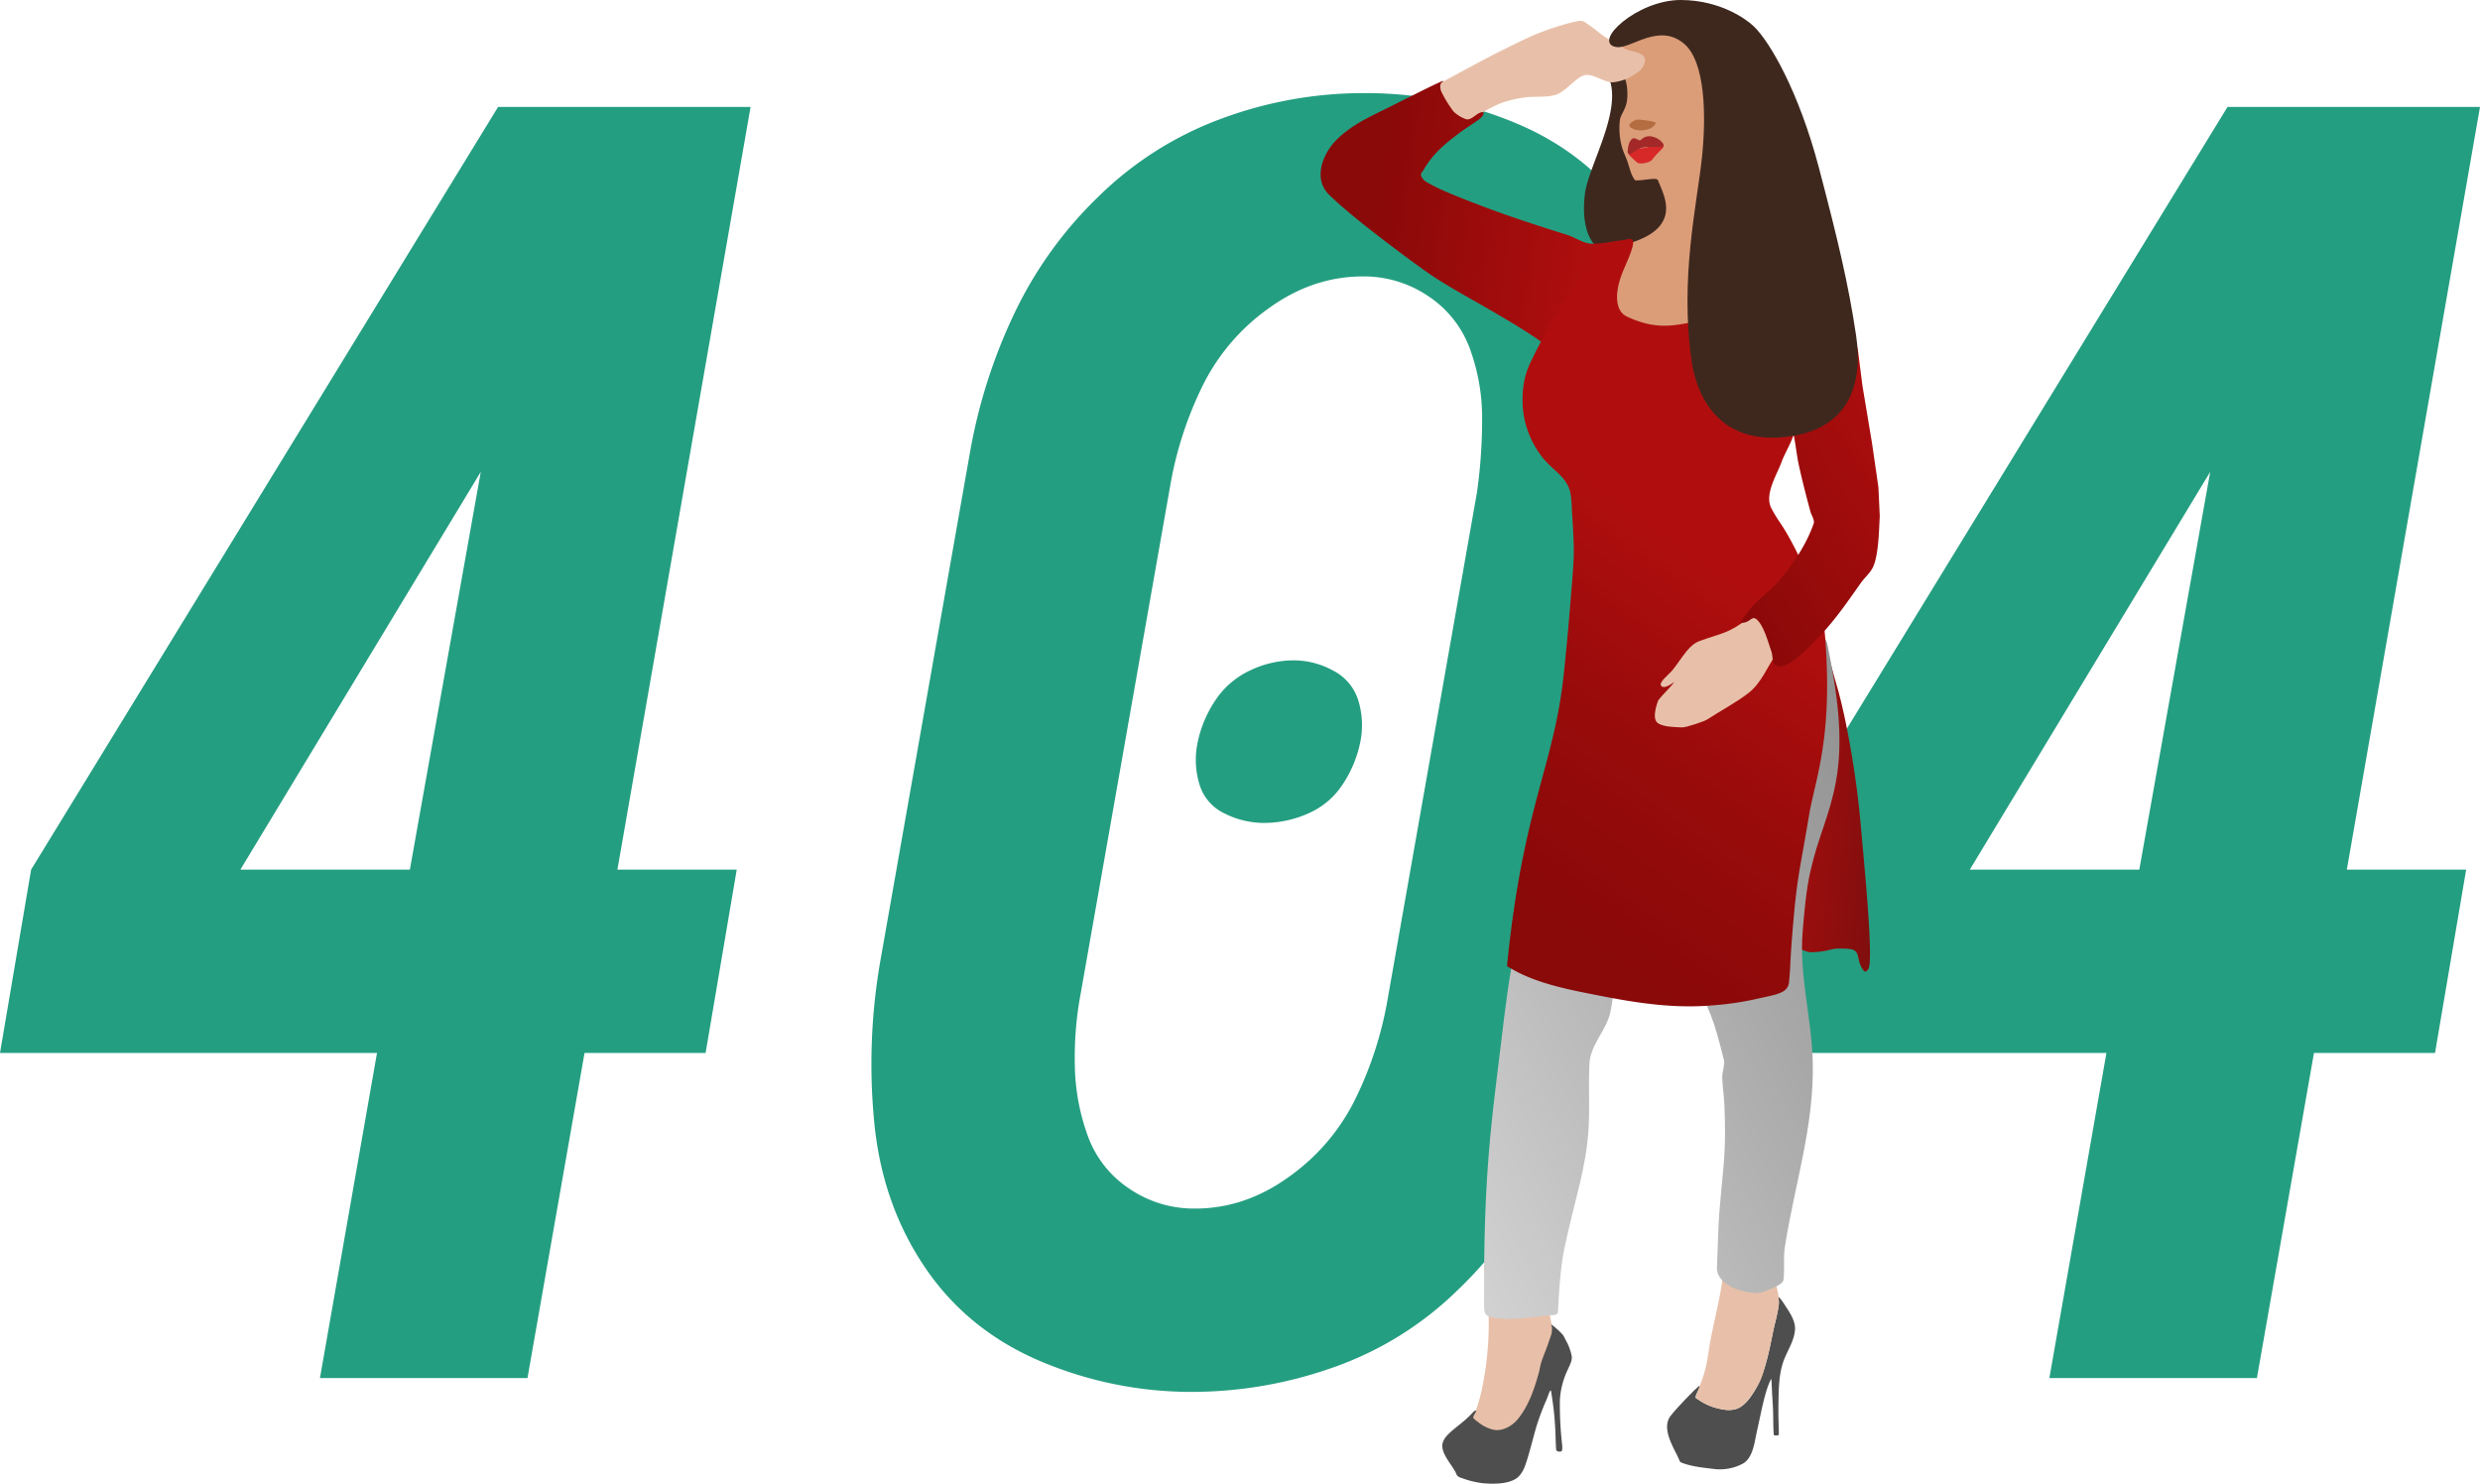 <svg xmlns="http://www.w3.org/2000/svg" xmlns:xlink="http://www.w3.org/1999/xlink" width="1003.8" height="600.54" viewBox="0 0 1003.8 600.54"><defs><linearGradient id="a" x1="-0.466" y1="0.249" x2="1" y2="1" gradientUnits="objectBoundingBox"><stop offset="0" stop-color="#b00e0e"/><stop offset="1" stop-color="#7f0e0e"/></linearGradient><linearGradient id="b" x1="0.036" y1="1" x2="0.955" y2="0.078" gradientUnits="objectBoundingBox"><stop offset="0" stop-color="#d1d1d1"/><stop offset="1" stop-color="#939393"/></linearGradient><linearGradient id="c" x1="0.872" y1="0.628" x2="0.192" y2="0.551" gradientUnits="objectBoundingBox"><stop offset="0" stop-color="#b00e0e"/><stop offset="1" stop-color="#8a0909"/></linearGradient><linearGradient id="d" x1="0.668" y1="0.457" x2="0.5" y2="1" gradientUnits="objectBoundingBox"><stop offset="0" stop-color="#b00e0e"/><stop offset="0.482" stop-color="#990b0b"/><stop offset="1" stop-color="#8a0909"/></linearGradient><linearGradient id="e" x1="0.684" y1="0" x2="0.136" y2="0.973" xlink:href="#c"/></defs><g transform="translate(-35.6 -24.46)"><path d="M165.1,582.25l23.1-131.6H35.6l12.6-74.2,189-308.7H339.4l-53.9,308.7h48.3l-12.6,74.2h-49l-23.1,131.6Zm-32.2-205.8h68.6l28.7-161-97.3,161Z" fill="#249e81"/><path d="M518.6,587.85a156.489,156.489,0,0,1-62.3-12.6q-29.4-12.6-46.55-38.15t-20.3-58.45a243.067,243.067,0,0,1,2.45-65.1l36.4-206.5a218.154,218.154,0,0,1,17.5-54.95,162.8,162.8,0,0,1,34.65-48.3A139.83,139.83,0,0,1,530.5,72.3a165.262,165.262,0,0,1,56.7-10.15h.7a156.489,156.489,0,0,1,62.3,12.6q29.4,12.6,46.55,38.15t20.3,58.45a243.067,243.067,0,0,1-2.45,65.1l-36.4,206.5a211.944,211.944,0,0,1-17.5,55.3,165.884,165.884,0,0,1-35,48.3,136.281,136.281,0,0,1-50.75,31.5,171.624,171.624,0,0,1-56.35,9.8Zm.7-74.2q20.3,0,38.15-12.95a84.012,84.012,0,0,0,26.95-31.85,148.742,148.742,0,0,0,12.6-38.5l36.4-206.5a210.1,210.1,0,0,0,2.1-29.75,81.348,81.348,0,0,0-4.9-28.35,43.283,43.283,0,0,0-16.8-21.35,46.407,46.407,0,0,0-26.6-8.05q-20.3,0-38.15,12.95a84.012,84.012,0,0,0-26.95,31.85,148.744,148.744,0,0,0-12.6,38.5l-36.4,206.5a141.028,141.028,0,0,0-2.45,29.75,87.291,87.291,0,0,0,5.25,28.35,43.283,43.283,0,0,0,16.8,21.35,46.408,46.408,0,0,0,26.6,8.05Zm28-156.1a35.549,35.549,0,0,1-16.1-3.85,19.041,19.041,0,0,1-10.15-11.9,33.976,33.976,0,0,1-.7-16.8,47.751,47.751,0,0,1,7-16.8,33.911,33.911,0,0,1,14-12.25,40.841,40.841,0,0,1,17.85-4.2,33.167,33.167,0,0,1,16.1,4.2,20.28,20.28,0,0,1,10.15,12.25,33.976,33.976,0,0,1,.7,16.8,47.751,47.751,0,0,1-7,16.8,31.562,31.562,0,0,1-14,11.9A43.914,43.914,0,0,1,547.3,357.55Z" fill="#249e81"/><path d="M865.1,582.25l23.1-131.6H735.6l12.6-74.2,189-308.7h102.2l-53.9,308.7h48.3l-12.6,74.2h-49l-23.1,131.6Zm-32.2-205.8h68.6l28.7-161Z" fill="#249e81"/><path d="M723.557,585.551c-.467-.2-.878.517-1.27.839a23.074,23.074,0,0,0-1.726,1.628c-1.536,1.558-3.069,3.12-4.547,4.734a59.027,59.027,0,0,0-4.338,4.966c-3.855,5.285,1.95,13.607,3.542,17.512.429,1.052.463,1.089,1.679,1.516,4.091,1.437,8.49,1.82,12.793,2.348a19.132,19.132,0,0,0,4.1,0,19.722,19.722,0,0,0,7.245-2.206c4.075-2.294,4.7-8.594,5.572-12.509,1.989-8.932,3.377-17.02,5.846-21.723.114-.218.15.474.168.719.111,1.525.159,3.054.219,4.582.069,1.783.341,4.515.426,7.818.125,4.841.037,6.095.262,9.406.034.5,2.073.38,2.074-.024.011-2.813-.152-5.626-.182-8.439-.019-1.72.007-3.441.037-5.16.09-5.093.194-10.272,1.7-15.183,1.438-4.7,4.759-8.905,4.99-13.951.146-3.186-2.022-6.6-3.727-9.1a27.861,27.861,0,0,0-2.619-3.7c-.566-.592-.121,1.634-.186,2.451a65.705,65.705,0,0,1-1.8,8.875c-2.005,8.962-3.2,18.28-7.93,26.3-1.711,2.9-4.464,6.848-8.013,7.662a12.563,12.563,0,0,1-5.373-.043,23.546,23.546,0,0,1-7.565-2.672c-.426-.205-1.635-.95-1.212-.737.55.277-.072-.075-.533-.357-.248-.152-1.118-.56-1.253-.921-.251-.674,1.139-3.058,1.216-3.26.169-.444.838-1.182.4-1.368Z" fill="#4e4e4e" fill-rule="evenodd"/><path d="M733.291,521.063a33.3,33.3,0,0,0-.188,7.1,89.392,89.392,0,0,1,.036,10.621,100.993,100.993,0,0,1-1.775,11.773c-1.121,5.545-2.405,11.057-3.481,16.611-.543,2.8-.819,5.657-1.375,8.459-1.079,5.448-2.252,8.018-4.329,13.548-.027.072-.516.786-.255.992a23.462,23.462,0,0,0,12.035,4.92,9.154,9.154,0,0,0,5.786-.941c2.57-1.548,4.867-4.853,6.393-7.294,2.578-4.121,2.92-5.984,4.321-11.06,1.627-5.9,2.075-8.883,3.4-15.01.524-2.429,1.243-4.821,1.621-7.277.489-3.182-.287-6.015-.962-9.05a6.7,6.7,0,0,1-.451-2.138c.976-3.912,1.987-5.135,3.814-17.259C758.132,523.353,734.015,516.724,733.291,521.063Z" fill="#e8c0a9" fill-rule="evenodd"/><path d="M660.092,537.019c.331-5.418-24.906-4.838-23.832.875a129.523,129.523,0,0,1-.6,47.635,64.387,64.387,0,0,1-3.223,11.193c-.274.723-1.139,1.779-1.07,2.661.157,2.007,2.157,2.848,3.767,3.21a34.843,34.843,0,0,0,6.968,1.221,11.852,11.852,0,0,0,5.124-1.376c1.617-.883,2.7-2.9,3.795-4.238,1.277-1.559,2.78-2.883,3.7-4.731,1.077-2.169,2.53-7.088,3.308-9.264,1.392-3.89,2.9-7.737,4.281-11.63a29.073,29.073,0,0,0,1.752-7.2,36.966,36.966,0,0,0-.973-7.589c-.746-3.743-1.668-7.45-2.336-11.208a34.2,34.2,0,0,1-.658-9.564Z" fill="#e8c0a9" fill-rule="evenodd"/><path d="M633.037,595.433a1.4,1.4,0,0,0-1.13.577c-5.222,5.877-12.519,8.916-12.519,13.68,0,3.589,3.5,7.249,5.389,10.713a7.035,7.035,0,0,0,.616,1.318,4.445,4.445,0,0,0,1.956,1.038,36.9,36.9,0,0,0,8.434,2.055,41.235,41.235,0,0,0,6.928.074c1.914-.185,5.763-.793,7.687-2.9,1.944-2.127,2.614-4.423,3.473-7.23,1.405-4.593,2.51-9.292,3.91-13.892a105.323,105.323,0,0,1,3.815-9.93c.334-.8.595-1.626.915-2.43a5.569,5.569,0,0,1,.37-.8c.1-.16.184-.486.361-.428.208.069.167.406.215.619.074.321.1.65.151.975.132.862.276,1.723.392,2.587a123.49,123.49,0,0,1,1.2,13.744c.092,2.746.179,5.7.314,6.115.3.943,1.5.643,1.766.676.8.1.732-1.681.552-3.206a145.465,145.465,0,0,1-.855-17.747,32.776,32.776,0,0,1,3.188-12.19c.691-1.6,1.913-3.685,1.594-5.552a21.851,21.851,0,0,0-2.509-6.572,13.121,13.121,0,0,0-1.071-1.96,27.862,27.862,0,0,0-4.573-4.128c-.1-.073-.1.242-.071.361a5.089,5.089,0,0,1,.2.736,11.167,11.167,0,0,1-.131,2.509c-.239.884-1.714,5.015-1.986,5.761-.723,1.985-1.56,3.93-2.2,5.945-.4,1.28-.562,2.625-.914,3.919-1.827,6.72-4.166,13.713-8.675,19.14-2.2,2.652-6.1,4.864-9.642,4.181a15.327,15.327,0,0,1-6.471-3.245,10.332,10.332,0,0,1-1.769-1.51c-.317-.39.84-2.071.926-2.3s.392-.666.155-.7Z" fill="#4e4e4e" fill-rule="evenodd"/><path d="M764.239,408.784c-.005,0,6.439-139.341,11.4-119.445,3.144,12.621,3.717,12.362,6.5,25.047a375.512,375.512,0,0,1,6.855,46.754c1.994,21.7,4.688,51.716,2.928,55.323-.6,1.237-1.453,1.631-2.049.828-3.453-4.645-.545-8.379-6.328-8.781-8.035-.558-5.9.943-14.148,1.378-2.714.143-4.523-1.27-5.157-1.1Z" fill-rule="evenodd" fill="url(#a)"/><path d="M676.6,286.144c-2.322,5.642-4.318,21.114-5.085,25.733-1.877,11.3-3.291,22.687-5.706,33.883-6.548,30.365-9.9,33.69-16.85,62.43-2.4,9.93-4.349,26.352-5.525,36.188-1.623,13.575-3.44,27.131-4.7,40.745-2.059,22.3-2.561,43.962-2.436,67.213.019,3.676.213,4.8,3.563,5.444,7.073,1.354,15.3-.161,22.276-.884.554-.058,4.007.143,4.066-1.238.82-19.116,2.518-25.478,3.006-27.756,3.938-18.409,8.405-30.644,9.37-46.5.533-8.765-.089-17.572.353-26.342.393-7.8,6.915-13.538,8.486-20.95,1.329-6.266,1.522-12.736,2.829-19.006,1.584-7.6,4.362-14.92,5.834-22.541.731-3.785.406-7.7.75-11.541.16-1.8-.363-5.147,1.441-5.221,3.15-.129,3.989,4.931,5.48,7.71,2.107,3.925,3.988,7.967,5.9,11.991,3.607,7.6,7.091,15.254,10.652,22.873,7.859,16.817,8.419,16.592,13.083,35.182.452,1.8-.752,5.057-.708,6.806.1,3.782.723,7.536.884,11.315.843,19.754-.452,23.769-2.114,44.418-.378,4.694-.677,16.645-.891,21.349-.346,7.607,11.911,10.9,17.29,10.318.059-.006,9.295-2.681,9.618-5.205.565-4.418-.121-8.95.566-13.351,3.976-25.482,11.9-48.827,11.291-74.893-.412-17.735-5.579-35.085-4.073-52.859.687-8.1,1.331-16.256,3.094-24.192,3.1-13.968,7.7-22.212,10.313-36.159,3.435-18.328.278-37.631-3.378-55.607-1.613-7.934-9.084-2.863-13.675-.746-4.131,1.9-8.107,4.2-12.413,5.672-10.027,3.417-22.636,4.039-33.112,4.991-9.6.873-19.3.858-28.471-2.633-2.43-.926-4.6-3.733-6.411-5.335-.754-.666-3.569-3.809-4.6-1.3Z" fill-rule="evenodd" fill="url(#b)"/><path d="M690.1,42.986c-.554-3.83,24.236-7.12,25.279-6.831,3.284.906,10.864,6.7,12.264,27.861,1.677,25.366-3.183,66.834-3.423,67.946-1.657,7.694.14,22.949-4.018,25.864-4.774,3.349-27.63-2.489-29.891-5.363-1.733-2.205,1.007-19.259,1.362-23.6.423-5.171,13.082-23.473,11.041-25.021-2.673-2.027-6.023-2.988-8.451-5.367-1.743-1.709-5.151-20.434-4.935-23.371.283-3.849,1.256-28.76.772-32.115Z" fill="#db9c78" fill-rule="evenodd"/><path d="M692.571,56.3c-1.371-.206-7.856-6.8-5.3-.683,5.753,13.775-8.23,36.012-9.632,47.425-1.879,15.295,3.848,22.075,7.013,21.591,33.989-5.2,23.9-20.486,21.579-26.9-.392-1.086-8.495,1.027-9.283,0-1.7-2.222-2.183-4.936-3.094-7.578-.706-2.049-1.866-4.305-2.39-6.42a29.392,29.392,0,0,1-.787-10.271c.16-2.985,2.727-4.77,3.028-9.315.323-4.874-.834-7.805-1.13-7.85Z" fill="#3e281e" stroke="#3e281e" stroke-linecap="round" stroke-linejoin="round" stroke-miterlimit="1.5" stroke-width="1.08" fill-rule="evenodd"/><path d="M581.914,78.522c-2.9,1.737-3.6,3.356-5.132,7.4a5.137,5.137,0,0,0-.165,4.107c1.087,2,3.007,2.293,4.728,2.663a35.121,35.121,0,0,0,9.4.378,72.187,72.187,0,0,0,10.907-2.35,65.8,65.8,0,0,0,10.472-3.381c2.054-1.01,3.69-2.964,5.515-4.481,1.858-1.543,3.722-3.247,5.635-4.781a92.721,92.721,0,0,1,7.788-5.977,81.235,81.235,0,0,1,11.5-6.256,45.418,45.418,0,0,1,10.162-2.463c3.707-.571,8.127.065,12.075-.966,4.2-1.1,8.259-7.225,12.211-8.091,3.476-.763,8.486,3.238,11.5,2.89a18.626,18.626,0,0,0,7.479-2.513c1.94-1.242,4.292-2.39,4.84-5.368.641-3.494-5.408-3.207-8.1-4.816s-5.752-3.3-8.074-4.837c-2.016-1.337-4.228-3.357-5.851-4.4-1.229-.787-2.5-2.037-3.894-1.843-3.174.441-10.19,2.607-15.155,4.486-5.025,1.9-10.169,4.566-14.987,6.926-4.684,2.294-9.3,4.779-13.926,7.237-4.888,2.6-11.154,6.071-15.4,8.347-3.347,1.795-6.723,3.508-10.066,5.311-5.587,3.014-19.712,10.525-23.457,12.772Z" fill="#e8c0a9" stroke="#e8c0a9" stroke-linecap="round" stroke-linejoin="round" stroke-miterlimit="1.5" stroke-width="1.09" fill-rule="evenodd"/><path d="M693.225,152.133c6.4,4.1-27.619,15.328-34.485,10.213-4.582-3.414-14.686-9.323-18.922-11.8-7.775-4.542-15.734-8.785-23.3-13.665-6.649-4.289-24.991-18.232-31.684-23.73-3.861-3.172-7.7-6.382-11.276-9.877-6.606-6.464-2.534-16.525,2.736-21.928,6.265-6.424,14.131-9.794,22.025-13.732,3.107-1.55,20.55-10.4,21.255-10.366,1.079.053-.91.28-.985,1.745a5.144,5.144,0,0,0,.557,2.87,47.022,47.022,0,0,0,4.823,7.775,14.211,14.211,0,0,0,4.9,3.024c2.42.842,4.785-3.168,7.041-2.75.541.1-.027,1.165-.345,1.612a8.589,8.589,0,0,1-2.074,1.786c-2.242,1.634-4.625,3.07-6.854,4.723-5.9,4.371-11.005,8.585-14.687,14.975-.463.8-1.4,1.609-1.192,2.513a4.854,4.854,0,0,0,2.364,2.656c4.8,3.04,15.442,7.022,20.13,8.846,12.107,4.712,24.244,8.6,36.612,12.494,3.44,1.083,6.6,3.54,10.2,3.591,4.228.06,8.4-1.012,12.6-1.463,1.125-.12,2.338-.786,3.375-.337,2.134.923-2.13,9.435-3.7,13.391-4.04,10.192-1.887,15.655.886,17.432Z" fill-rule="evenodd" fill="url(#c)"/><path d="M774.391,283.064c3.049,40.684-4.1,56.668-6.577,71.493-4.14,24.774-4.917,24.611-6.891,49.637-.906,11.493-.443,9.42-1.2,17.774-.414,4.582-5.191,5.021-13.1,6.812a120.623,120.623,0,0,1-17.718,2.606c-15.639,1.365-30.591-.913-45.981-3.937-11.716-2.3-25.482-4.813-36.11-11.19-.386-.232-1.269-.582-1.224-1.031,6.544-64.986,19.038-80.427,23-118.27.982-9.389,1.871-19.042,2.64-28.451,1.584-19.372,1.782-19.3.686-36.389-.178-2.779-.141-7.324-1.222-10.011-2.322-5.775-7.18-7.58-11.425-13.358a37.672,37.672,0,0,1-7.312-19.453c-.361-6.552.329-12.363,3.149-18.211,2.157-4.474,2.977-6.168,7.49-14.289,25.025-45.035,22.256-8.693,30.837-4.518,6.839,3.328,13.044,4.627,20.006,3.776,10.981-1.344,13.633-3.725,23.9-7.822,13.2-5.27,21.271-17.612,25.595-17.023a36.117,36.117,0,0,1,7.312,1.688,21.132,21.132,0,0,1,6.187,3.149c1.144.918,1.641,2.436,2.363,3.713,5.608,9.92-16.64,57.9-17.228,60.548s-3.83,8.246-4.734,10.815c-1.914,5.443-7.284,13.423-4.218,19.159,3.39,6.343,4.291,5.94,9.529,16.189,9.837,19.249,11.439,25.726,12.253,36.594Z" fill-rule="evenodd" fill="url(#d)"/><path d="M744.15,274.7c-8.885,6.865-11.176,6.287-20.6,9.75-4.865,1.787-8.122,9.325-11.792,12.84-2.456,2.352-4.57,4.445-2.88,4.725,1.8.3,5.606-3.308,5.642-2.662.069,1.252-6.2,7.166-7.294,8.839-.089.136-2.586,6.659-.457,8.438,2.071,1.73,7.839,1.637,9.585,1.756,1.553.105,8.948-2.448,9.948-3.1,5.3-3.462,11.413-6.7,16.439-10.5,5.552-4.207,7.684-10.74,11.621-16.2,2.084-2.893,8.017-10.913,8-12.029-.079-5.272-5.1-7.982-9.987-8.4-2.327-.2-6.4,3.89-8.22,6.555Z" fill="#e8c0a9" stroke="#e8c0a9" stroke-linecap="round" stroke-linejoin="round" stroke-miterlimit="1.5" stroke-width="1" fill-rule="evenodd"/><path d="M754.165,175.48c2.519,8.332,5.7,16.583,7.458,25.124.826,4.017,1.2,8.122,2.07,12.129,1.382,6.328,3.025,12.6,4.694,18.856.262.982,1.767,3.493,1.342,4.707-3.056,8.716-8.368,16.6-14.334,23.552-2.834,3.3-6.472,5.831-9.491,8.965a41.617,41.617,0,0,0-4.394,5.449c-.46.674-1.7,2.285-.879,2.285,3.708,0,4.005-3.575,6.5-.879,2.584,2.787,4.275,9.142,5.449,12.479.74,2.1.089,5.592,2.638,6.02,4.719.793,12.3-7.634,14.947-10.241,7.318-7.2,12.792-15.236,18.668-23.571,1.489-2.112,3.6-3.809,4.765-6.114,2.54-5.015,2.568-16.913,2.853-20.757l-.542-11.769-2.6-17.939-3.871-23.19-1.816-14.333-2.8-12.893-3.3-8.366-4.1-7.812-5.573-3.678-11.292,13.467-5.344,15.467-1.045,13.042Z" fill-rule="evenodd" fill="url(#e)"/><path d="M690.1,42.987c5.735.592,17.167-10.156,27.633-1.118,8.7,7.516,9.033,29.416,7.323,46.052-1.952,19-9.2,49.383-4.115,83.215,1.123,7.476,7.182,34.9,40.615,29.171,22.216-3.806,27.582-21.023,24.792-39.9-3.066-20.74-7.5-39.213-14.993-67.7-8.234-31.309-20-51.183-26.218-57.152C742.1,32.634,731.68,25.05,715.957,25,698.3,24.944,680.63,42.007,690.1,42.987Z" fill="#3e281e" stroke="#3e281e" stroke-linecap="round" stroke-linejoin="round" stroke-miterlimit="1.5" stroke-width="1.08" fill-rule="evenodd"/><path d="M695.5,85.556c1.87.3,10.971-1.867,10.971-1.867a14.941,14.941,0,0,1,1.8-.8c.08-.024.143.655.095.86-.1.4-2.75,2.665-4.429,4.957-.782,1.067-4.533,1.863-5.474,1.025-1.918-1.706-3.015-2.906-3.015-2.906s-.49-1.351.052-1.265Z" fill="#d82929" stroke="#d72828" stroke-linecap="round" stroke-linejoin="round" stroke-miterlimit="1.5" stroke-width="1.08" fill-rule="evenodd"/><path d="M703.4,83.4h2.945a14.817,14.817,0,0,0,1.971,0c.083-.011-.137-.656-.264-.824a5,5,0,0,0-.86-.9,7.691,7.691,0,0,0-3.574-1.524c-2.856-.124-3.124,1.478-4.2,1.659-.728.123-2.228-1.232-2.809-.762-1.152.933-1.421,2.623-1.606,3.98-.177,1.3.1,1.434.563,1.135,1.587-1.034,1.768-1.075,2.267-1.43A9.683,9.683,0,0,1,703.4,83.4Z" fill="#a42828" stroke="#a32929" stroke-linecap="round" stroke-linejoin="round" stroke-miterlimit="1.5" stroke-width="1.08" fill-rule="evenodd"/><path d="M697.683,73c-.943.444-3.641,1.7-2.1,3.076a12.867,12.867,0,0,0,2.1.922,9.743,9.743,0,0,0,5.773-.5,5.211,5.211,0,0,0,2.114-1.8c.227-.3.25-.644-.193-.784a19.688,19.688,0,0,0-2.521-.571c-.918-.158-4.414-.7-5.173-.342Z" fill="#b46c41" fill-rule="evenodd"/></g></svg>